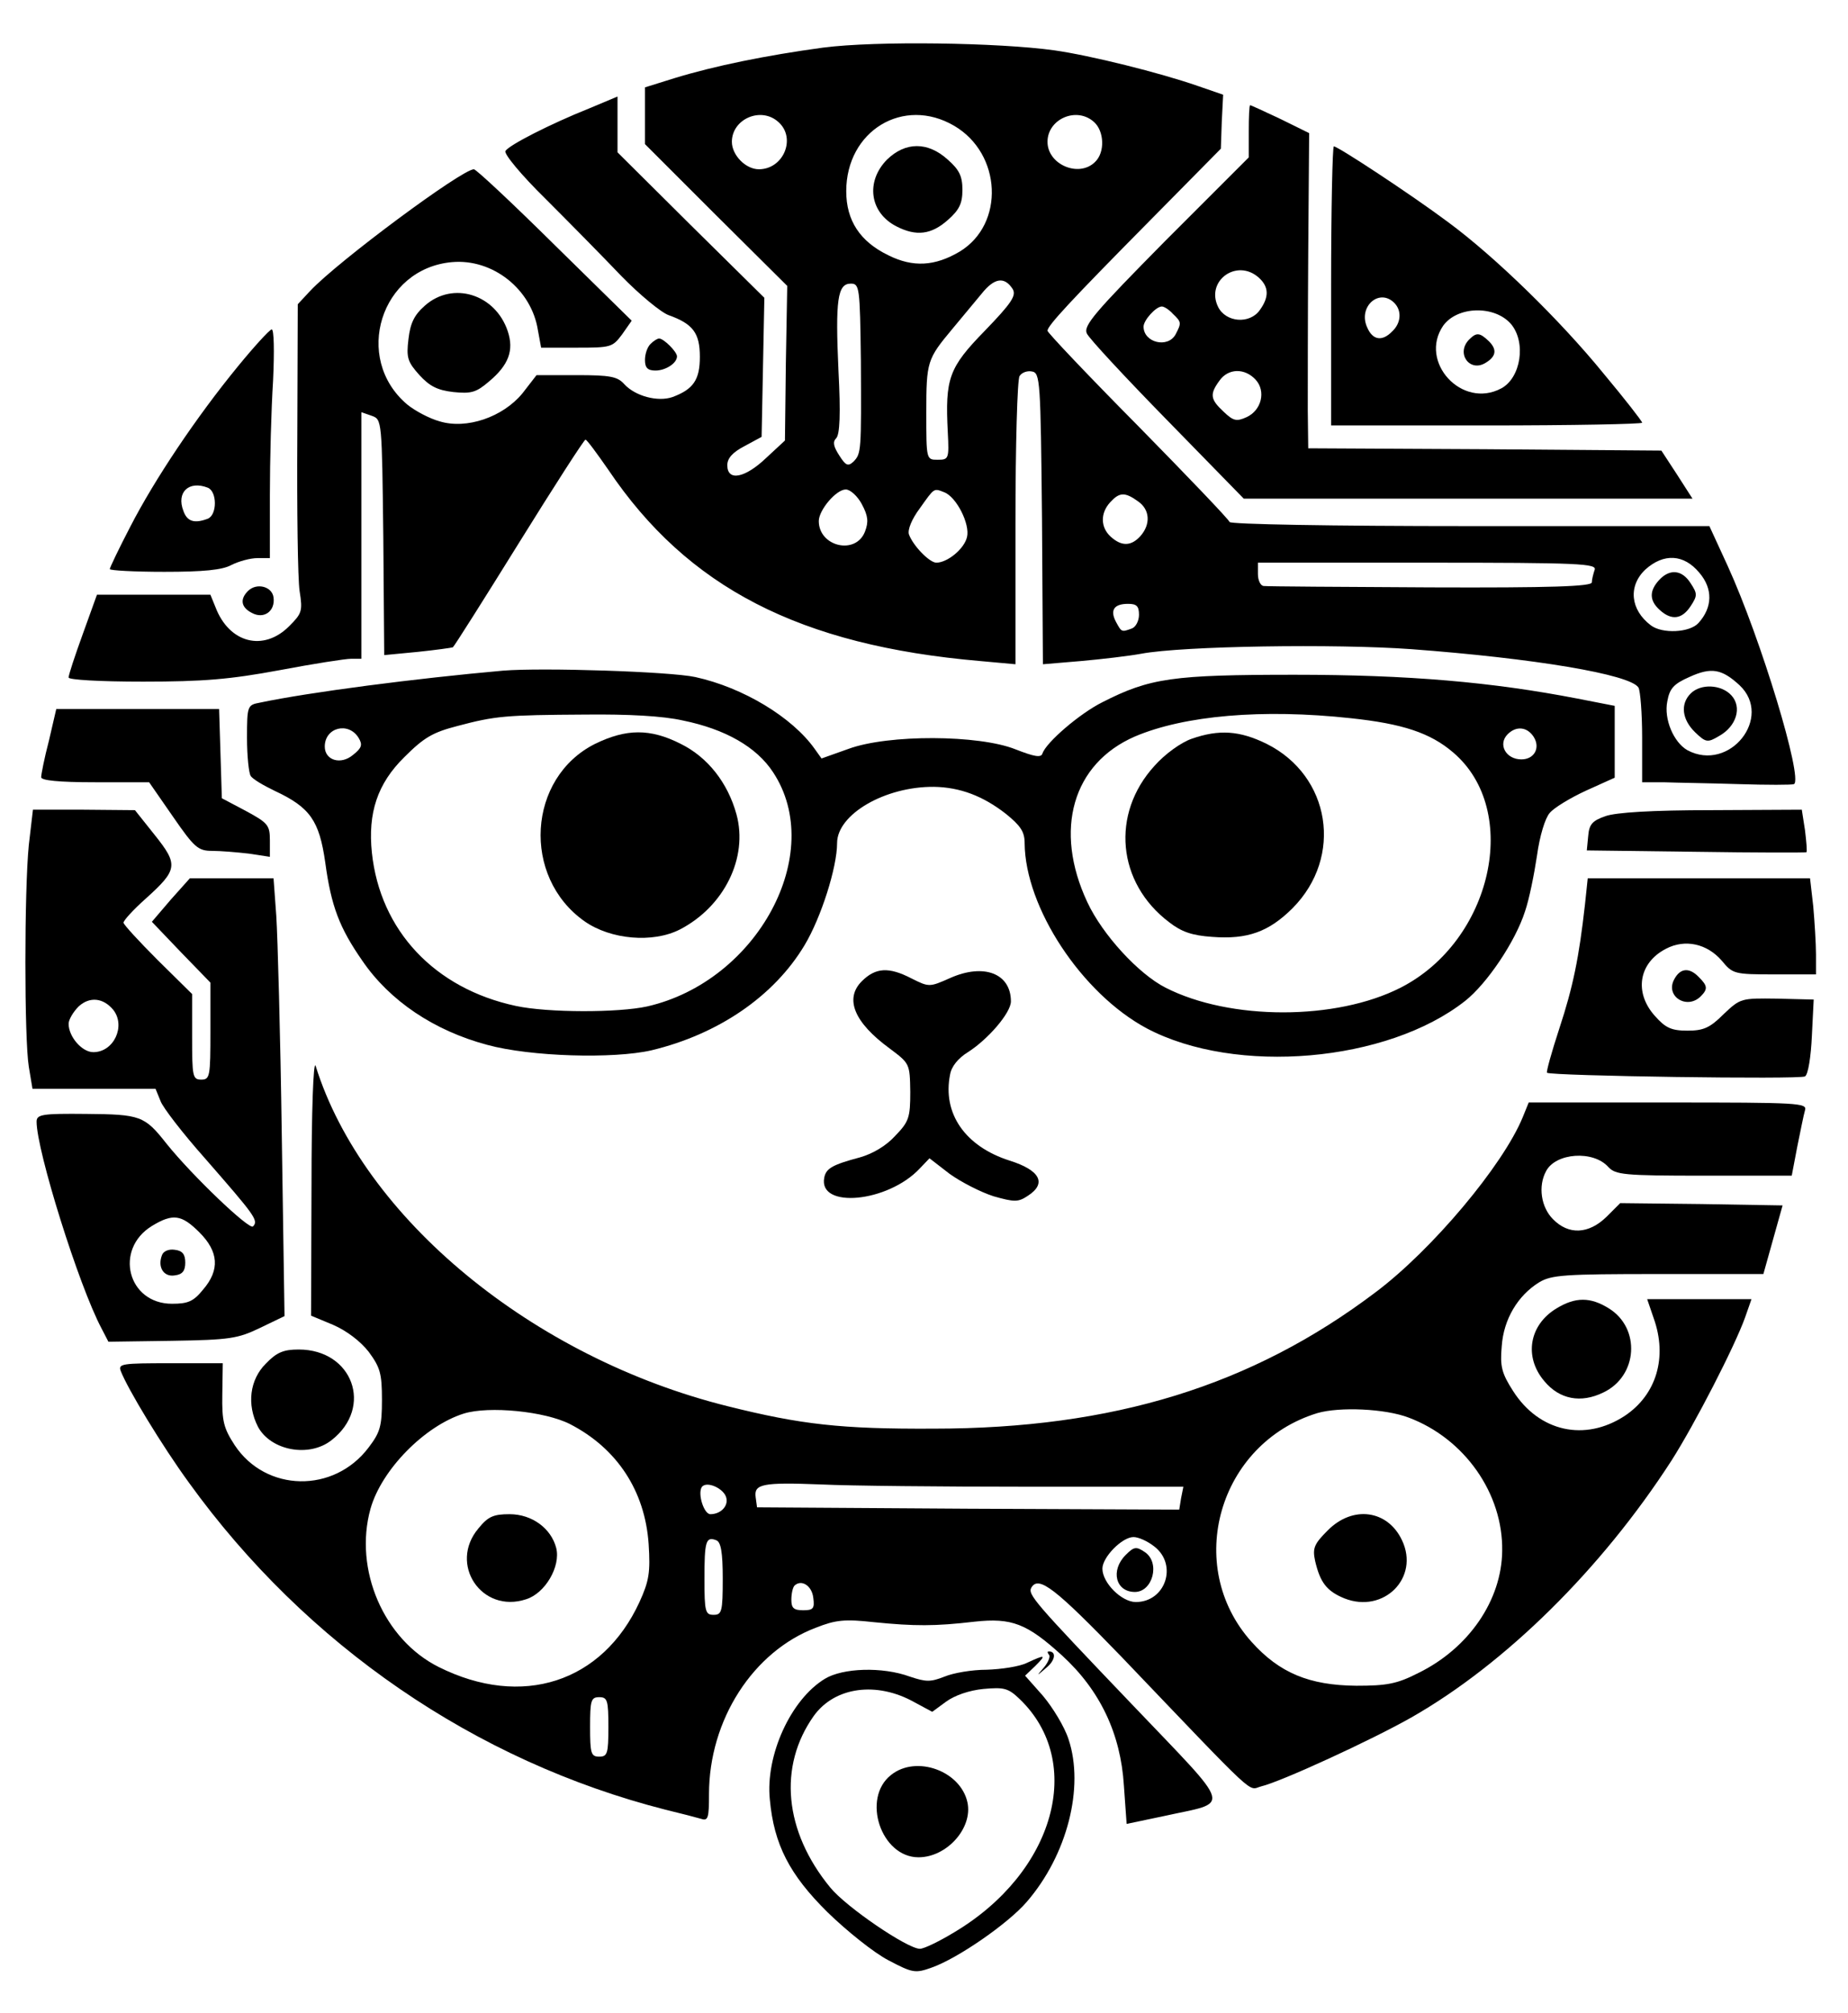 <?xml version="1.0" standalone="no"?>
<!DOCTYPE svg PUBLIC "-//W3C//DTD SVG 20010904//EN"
 "http://www.w3.org/TR/2001/REC-SVG-20010904/DTD/svg10.dtd">
<svg version="1.0" xmlns="http://www.w3.org/2000/svg"
 width="404pt" height="440pt" viewBox="0 0 404 440"
 preserveAspectRatio="xMidYMid meet">

<g transform="translate(0,440) scale(0.1,-0.1)"
fill="#000000" stroke="none">
<path d="M1800 4296 c-125 -17 -238 -40 -326 -67 l-64 -20 0 -62 0 -62 155
-155 156 -155 -3 -169 -2 -169 -41 -38 c-46 -44 -85 -52 -85 -16 0 15 11 28
38 42 l37 20 3 152 3 152 -161 159 -160 159 0 61 0 61 -62 -26 c-85 -34 -175
-80 -183 -93 -4 -6 35 -53 87 -104 51 -51 126 -127 166 -169 40 -41 87 -80
104 -86 53 -19 68 -39 68 -91 0 -50 -14 -71 -60 -88 -32 -11 -81 2 -105 28
-15 17 -31 20 -105 20 l-87 0 -31 -40 c-43 -52 -122 -79 -181 -61 -22 6 -54
23 -71 37 -119 101 -58 297 98 311 89 8 174 -59 188 -149 l7 -38 78 0 c75 0
78 1 99 29 l21 30 -168 165 c-92 91 -172 166 -177 166 -26 0 -297 -201 -358
-266 l-27 -29 -1 -290 c-1 -159 1 -311 5 -337 7 -44 5 -49 -23 -77 -56 -56
-131 -37 -161 42 l-11 27 -124 0 -124 0 -31 -86 c-17 -47 -31 -89 -31 -95 0
-5 67 -9 163 -9 132 0 190 5 298 25 74 14 144 25 157 25 l22 0 0 270 0 269 23
-8 c22 -8 22 -9 25 -266 l2 -257 73 7 c39 4 74 9 77 10 3 2 68 105 145 229 77
124 142 225 145 225 3 0 25 -30 50 -66 173 -257 418 -384 813 -418 l77 -7 0
308 c0 170 4 315 9 322 5 8 17 12 27 10 18 -3 19 -19 22 -322 l2 -318 83 7
c45 4 105 11 132 16 91 17 424 22 590 10 268 -20 479 -55 497 -84 4 -7 8 -56
8 -109 l0 -98 48 0 c26 -1 99 -2 162 -4 63 -2 118 -2 122 0 20 12 -72 317
-145 477 l-40 87 -523 0 c-305 0 -524 4 -526 9 -1 5 -92 100 -200 210 -109
110 -198 204 -198 208 0 11 49 64 226 243 l153 155 2 59 3 59 -55 19 c-83 29
-236 67 -314 78 -122 17 -390 21 -505 6z m-98 -163 c39 -35 11 -103 -43 -103
-29 0 -59 31 -59 60 0 50 64 78 102 43z m384 -8 c104 -61 111 -215 12 -275
-54 -32 -102 -35 -156 -8 -62 30 -92 76 -92 140 0 132 125 208 236 143z m306
8 c22 -20 24 -66 2 -87 -35 -35 -104 -6 -104 44 0 50 64 78 102 43z m-178
-365 c8 -14 -2 -30 -61 -91 -79 -81 -87 -104 -81 -222 3 -58 2 -60 -22 -60
-25 0 -25 0 -25 103 0 112 2 117 57 183 20 24 49 59 64 77 28 35 50 38 68 10z
m-332 -155 c1 -200 1 -204 -16 -222 -12 -11 -17 -9 -31 13 -13 20 -15 30 -7
38 8 8 10 53 5 148 -7 155 -2 190 27 190 19 0 20 -8 22 -167z m2 -315 c14 -26
15 -39 7 -60 -20 -52 -101 -33 -101 23 0 24 38 69 59 69 10 0 26 -15 35 -32z
m180 26 c27 -10 57 -70 50 -98 -6 -26 -43 -56 -67 -56 -15 0 -51 37 -60 62 -3
10 6 33 24 57 32 45 30 44 53 35z m424 -20 c26 -18 28 -50 5 -76 -20 -22 -41
-23 -65 -1 -22 20 -23 51 -1 75 20 22 32 23 61 2z m1227 -156 c30 -35 29 -76
-2 -110 -19 -21 -79 -24 -104 -5 -45 34 -50 86 -12 122 40 36 84 34 118 -7z
m-229 6 c-3 -9 -6 -21 -6 -27 0 -9 -90 -12 -353 -11 -193 1 -358 2 -364 3 -7
0 -13 12 -13 26 l0 25 371 0 c334 0 371 -2 365 -16z m-996 -98 c0 -13 -7 -27
-16 -30 -22 -8 -22 -8 -34 14 -14 26 -5 40 26 40 19 0 24 -5 24 -24z m1313
-154 c74 -70 -22 -191 -114 -142 -30 17 -52 68 -44 107 5 28 14 38 48 53 48
22 71 18 110 -18z"/>
<path d="M1939 4051 c-47 -48 -38 -116 21 -146 43 -22 76 -18 112 14 25 22 32
36 32 66 0 30 -7 44 -32 66 -44 40 -93 39 -133 0z"/>
<path d="M3627 3132 c-22 -24 -21 -45 1 -65 26 -24 49 -21 68 8 15 23 15 27 0
50 -19 30 -46 32 -69 7z"/>
<path d="M3696 2884 c-23 -23 -19 -57 10 -85 23 -22 27 -23 52 -8 38 21 51 63
27 89 -22 24 -67 26 -89 4z"/>
<path d="M2730 4113 l0 -57 -182 -182 c-155 -157 -180 -186 -172 -203 5 -11
84 -96 176 -190 l167 -171 491 0 490 0 -34 53 -34 52 -386 3 -386 2 -1 83 c0
45 0 200 1 344 l2 262 -63 31 c-34 16 -64 30 -66 30 -2 0 -3 -26 -3 -57z m22
-320 c22 -20 23 -42 2 -71 -22 -31 -74 -27 -91 7 -28 57 41 107 89 64z m-188
-79 c19 -18 19 -20 6 -45 -17 -31 -70 -18 -70 17 0 14 27 44 40 44 5 0 16 -7
24 -16z m181 -144 c23 -25 13 -67 -20 -82 -22 -10 -29 -8 -50 12 -29 27 -31
38 -9 68 19 27 55 28 79 2z"/>
<path d="M2910 3775 l0 -305 340 0 c187 0 340 3 340 6 0 3 -38 52 -84 107 -96
118 -239 257 -341 332 -79 59 -240 165 -249 165 -3 0 -6 -137 -6 -305z m138
-37 c17 -17 15 -44 -4 -62 -22 -23 -43 -20 -55 8 -21 45 26 87 59 54z m255
-46 c34 -40 22 -118 -21 -141 -86 -46 -181 58 -127 137 31 43 112 45 148 4z"/>
<path d="M3212 3658 c-30 -30 1 -73 36 -51 23 14 25 29 7 47 -20 19 -27 20
-43 4z"/>
<path d="M929 3732 c-24 -21 -32 -39 -36 -73 -5 -41 -2 -50 24 -79 22 -24 39
-33 74 -37 39 -4 50 -1 78 23 43 36 55 68 41 110 -27 81 -120 110 -181 56z"/>
<path d="M520 3599 c-91 -111 -182 -247 -235 -350 -25 -48 -45 -90 -45 -93 0
-3 53 -6 119 -6 86 0 127 4 147 15 16 8 41 15 57 15 l27 0 0 138 c0 75 3 188
7 250 3 65 2 112 -3 112 -5 -1 -38 -37 -74 -81z m-66 -265 c21 -8 21 -60 0
-68 -29 -11 -45 -6 -53 17 -16 41 12 67 53 51z"/>
<path d="M1422 3648 c-7 -7 -12 -22 -12 -35 0 -17 6 -23 23 -23 22 0 47 16 47
31 0 10 -29 39 -39 39 -4 0 -12 -5 -19 -12z"/>
<path d="M542 3108 c-18 -18 -15 -36 9 -48 26 -14 51 4 47 34 -3 24 -37 33
-56 14z"/>
<path d="M1100 2934 c-191 -17 -423 -47 -532 -70 -27 -5 -28 -7 -28 -77 0 -40
4 -77 8 -83 4 -7 28 -21 53 -33 77 -36 97 -65 110 -156 13 -96 31 -143 81
-215 60 -88 157 -153 273 -184 95 -26 276 -31 359 -12 146 35 268 118 335 230
36 60 71 170 71 223 0 63 105 124 212 123 57 -1 107 -20 157 -59 32 -26 41
-39 41 -64 1 -141 125 -329 267 -405 195 -103 526 -74 696 60 48 38 110 130
131 196 9 26 20 81 26 121 6 44 18 83 28 94 9 11 45 33 80 49 l62 28 0 79 0
78 -82 16 c-186 36 -369 52 -618 52 -266 0 -316 -7 -420 -60 -50 -25 -123 -88
-131 -112 -3 -10 -18 -7 -59 9 -80 32 -278 33 -365 1 l-59 -21 -15 21 c-49 69
-156 134 -261 157 -55 12 -334 21 -420 14z m393 -109 c93 -19 161 -58 197
-113 117 -177 -34 -457 -275 -512 -63 -14 -217 -14 -287 1 -178 38 -297 165
-315 335 -9 87 12 151 71 209 43 43 62 54 116 68 83 22 105 24 280 25 93 1
169 -3 213 -13z m1460 5 c113 -12 174 -32 224 -75 149 -127 85 -412 -115 -514
-141 -72 -373 -72 -514 0 -59 30 -138 116 -171 187 -74 158 -32 303 104 362
108 46 279 61 472 40z m-2169 -43 c9 -15 7 -22 -12 -37 -27 -23 -62 -12 -62
18 0 42 52 55 74 19z m2569 2 c15 -24 1 -49 -27 -49 -34 0 -52 33 -30 55 19
19 43 16 57 -6z"/>
<path d="M1301 2774 c-148 -74 -161 -291 -23 -388 57 -40 149 -48 208 -18 97
50 150 157 124 252 -19 69 -63 125 -122 154 -67 34 -119 33 -187 0z"/>
<path d="M2605 2785 c-23 -8 -58 -33 -81 -59 -96 -105 -82 -256 32 -342 27
-21 50 -29 94 -32 77 -6 124 11 176 63 111 112 83 289 -57 359 -59 29 -104 32
-164 11z"/>
<path d="M107 2781 c-10 -38 -17 -74 -17 -80 0 -7 38 -11 118 -11 l118 0 52
-75 c47 -68 55 -75 86 -75 18 0 54 -3 80 -6 l46 -7 0 36 c0 33 -4 38 -52 64
l-53 28 -3 98 -3 97 -178 0 -178 0 -16 -69z"/>
<path d="M63 2553 c-10 -100 -10 -424 0 -485 l8 -48 135 0 134 0 11 -27 c5
-14 49 -71 97 -125 109 -125 118 -136 105 -149 -8 -8 -132 110 -189 181 -48
61 -57 64 -175 65 -97 1 -109 -1 -109 -17 0 -63 92 -358 142 -452 l15 -29 139
2 c127 2 144 5 192 28 l54 26 -6 396 c-3 218 -9 433 -12 479 l-6 82 -91 0 -92
0 -42 -47 -41 -48 64 -67 64 -66 0 -106 c0 -99 -1 -106 -20 -106 -19 0 -20 7
-20 93 l0 94 -75 74 c-41 41 -75 78 -75 82 0 5 22 29 49 53 70 63 71 74 19
139 l-43 54 -112 1 -111 0 -9 -77z m185 -361 c27 -35 1 -92 -44 -92 -25 0 -54
34 -54 62 0 9 10 26 22 38 24 22 54 19 76 -8z m188 -486 c42 -42 45 -82 8
-125 -21 -26 -33 -31 -68 -31 -97 0 -127 119 -44 170 46 28 65 25 104 -14z"/>
<path d="M354 1656 c-10 -26 4 -48 28 -44 17 2 23 10 23 28 0 18 -6 26 -23 28
-13 2 -25 -3 -28 -12z"/>
<path d="M3510 2616 c-29 -10 -36 -18 -38 -44 l-3 -31 238 -3 c131 -2 240 -2
242 -1 2 1 0 23 -3 48 l-7 45 -197 -1 c-131 0 -209 -5 -232 -13z"/>
<path d="M3465 2423 c-13 -116 -26 -180 -56 -271 -17 -52 -29 -95 -27 -97 8
-7 554 -15 564 -8 7 4 13 44 15 88 l4 80 -80 2 c-79 1 -80 1 -117 -34 -30 -30
-44 -36 -79 -36 -35 0 -48 6 -71 32 -46 51 -36 116 24 147 42 22 90 11 122
-26 24 -29 27 -30 115 -30 l91 0 0 44 c0 23 -3 71 -6 105 l-7 61 -243 0 -243
0 -6 -57z"/>
<path d="M1884 2255 c-38 -38 -17 -90 61 -147 44 -33 44 -33 45 -95 0 -56 -3
-65 -33 -96 -20 -22 -49 -39 -77 -47 -60 -16 -74 -24 -78 -44 -14 -69 139 -55
209 20 l21 22 44 -34 c25 -18 68 -40 96 -49 46 -13 54 -13 75 1 42 27 27 56
-40 77 -97 31 -147 103 -130 188 3 18 18 36 39 49 44 28 94 86 94 111 0 61
-59 84 -133 51 -45 -20 -46 -20 -84 -1 -50 26 -79 24 -109 -6z"/>
<path d="M3660 2259 c-20 -37 28 -67 58 -37 16 16 15 23 -4 42 -21 22 -41 20
-54 -5z"/>
<path d="M681 1809 l-1 -285 48 -20 c30 -13 60 -36 78 -59 25 -34 29 -47 29
-105 0 -58 -4 -71 -29 -104 -76 -101 -225 -98 -293 5 -24 37 -28 52 -27 111
l1 68 -115 0 c-105 0 -114 -1 -108 -17 15 -39 90 -163 149 -244 256 -355 626
-609 1042 -715 33 -8 68 -17 78 -20 15 -5 17 2 17 54 0 162 96 312 234 364 43
17 63 19 126 12 90 -9 134 -9 220 1 82 9 115 -4 192 -74 83 -76 128 -171 135
-284 l6 -84 81 17 c148 33 156 8 -70 245 -215 225 -228 240 -219 255 16 26 52
-2 197 -152 303 -317 275 -291 305 -283 43 10 243 102 329 151 205 117 415
324 568 561 51 80 138 249 161 313 l14 40 -114 0 -114 0 14 -41 c31 -86 6
-168 -63 -214 -87 -57 -187 -35 -244 54 -25 39 -29 54 -25 98 4 59 35 111 82
140 27 16 54 18 260 18 l230 0 21 75 21 75 -177 3 -178 2 -30 -30 c-39 -38
-83 -40 -117 -5 -26 26 -33 72 -15 105 21 40 103 46 136 9 16 -17 33 -19 209
-19 l192 0 12 63 c7 34 14 70 17 80 5 16 -14 17 -299 17 l-305 0 -13 -32 c-43
-105 -198 -290 -322 -383 -270 -204 -573 -298 -967 -298 -201 -1 -289 9 -449
49 -426 106 -797 411 -901 744 -5 14 -9 -103 -9 -261z m565 -522 c103 -53 164
-146 172 -262 4 -62 1 -81 -20 -127 -81 -176 -257 -233 -439 -142 -120 60
-186 213 -149 346 24 85 118 181 204 208 55 17 177 5 232 -23z m1834 14 c122
-46 206 -166 204 -291 -1 -108 -73 -213 -183 -267 -47 -24 -69 -28 -136 -28
-103 1 -168 28 -229 96 -149 166 -72 434 144 500 48 14 148 10 200 -10z
m-1492 -176 c4 -18 -13 -35 -35 -35 -14 0 -28 44 -19 59 10 15 50 -3 54 -24z
m658 25 l341 0 -5 -25 -4 -25 -462 2 -461 3 -3 22 c-4 29 14 33 143 28 61 -3
264 -5 451 -5z m-666 -201 c0 -72 -2 -79 -20 -79 -18 0 -20 7 -20 78 0 83 3
94 26 85 10 -4 14 -26 14 -84z m944 70 c51 -40 24 -121 -41 -121 -31 0 -73 42
-73 73 0 25 43 69 68 69 11 0 31 -9 46 -21z m-746 -112 c3 -23 0 -27 -22 -27
-21 0 -26 5 -26 23 0 13 3 27 7 31 15 14 38 0 41 -27z m-448 -282 c0 -58 -2
-65 -20 -65 -18 0 -20 7 -20 65 0 58 2 65 20 65 18 0 20 -7 20 -65z"/>
<path d="M1046 1059 c-66 -78 7 -187 104 -155 42 13 76 72 66 112 -11 43 -53
74 -102 74 -35 0 -47 -5 -68 -31z"/>
<path d="M2903 1055 c-30 -30 -34 -39 -28 -67 11 -47 25 -66 64 -82 86 -34
165 45 126 127 -31 66 -107 77 -162 22z"/>
<path d="M2461 1001 c-34 -34 -22 -81 20 -81 39 0 56 64 22 87 -19 13 -24 12
-42 -6z"/>
<path d="M3403 1540 c-60 -36 -72 -106 -27 -159 33 -40 80 -49 129 -25 76 36
82 141 12 184 -40 25 -73 25 -114 0z"/>
<path d="M581 1419 c-35 -35 -42 -89 -17 -138 28 -52 112 -68 161 -29 92 72
46 198 -72 198 -33 0 -48 -6 -72 -31z"/>
<path d="M2293 783 c4 -3 -1 -16 -10 -27 -18 -21 -18 -21 4 -2 20 16 23 36 6
36 -4 0 -3 -3 0 -7z"/>
<path d="M2245 765 c-16 -8 -56 -14 -88 -15 -32 0 -73 -7 -92 -15 -31 -12 -40
-12 -76 0 -60 22 -147 19 -186 -5 -74 -45 -130 -167 -120 -264 9 -98 43 -164
126 -246 42 -41 102 -89 133 -105 53 -28 59 -29 95 -16 57 20 168 97 208 144
88 102 126 250 91 355 -9 28 -35 70 -56 95 l-39 44 22 21 c25 25 23 26 -18 7z
m-246 -86 l39 -21 30 22 c19 14 51 25 82 28 45 4 54 2 79 -22 144 -138 77
-379 -143 -510 -33 -20 -66 -36 -75 -36 -27 0 -161 91 -196 134 -101 123 -114
265 -36 375 46 64 138 76 220 30z"/>
<path d="M1948 520 c-65 -51 -22 -180 60 -180 62 0 119 64 107 120 -15 69
-112 104 -167 60z"/>
</g>
</svg>
